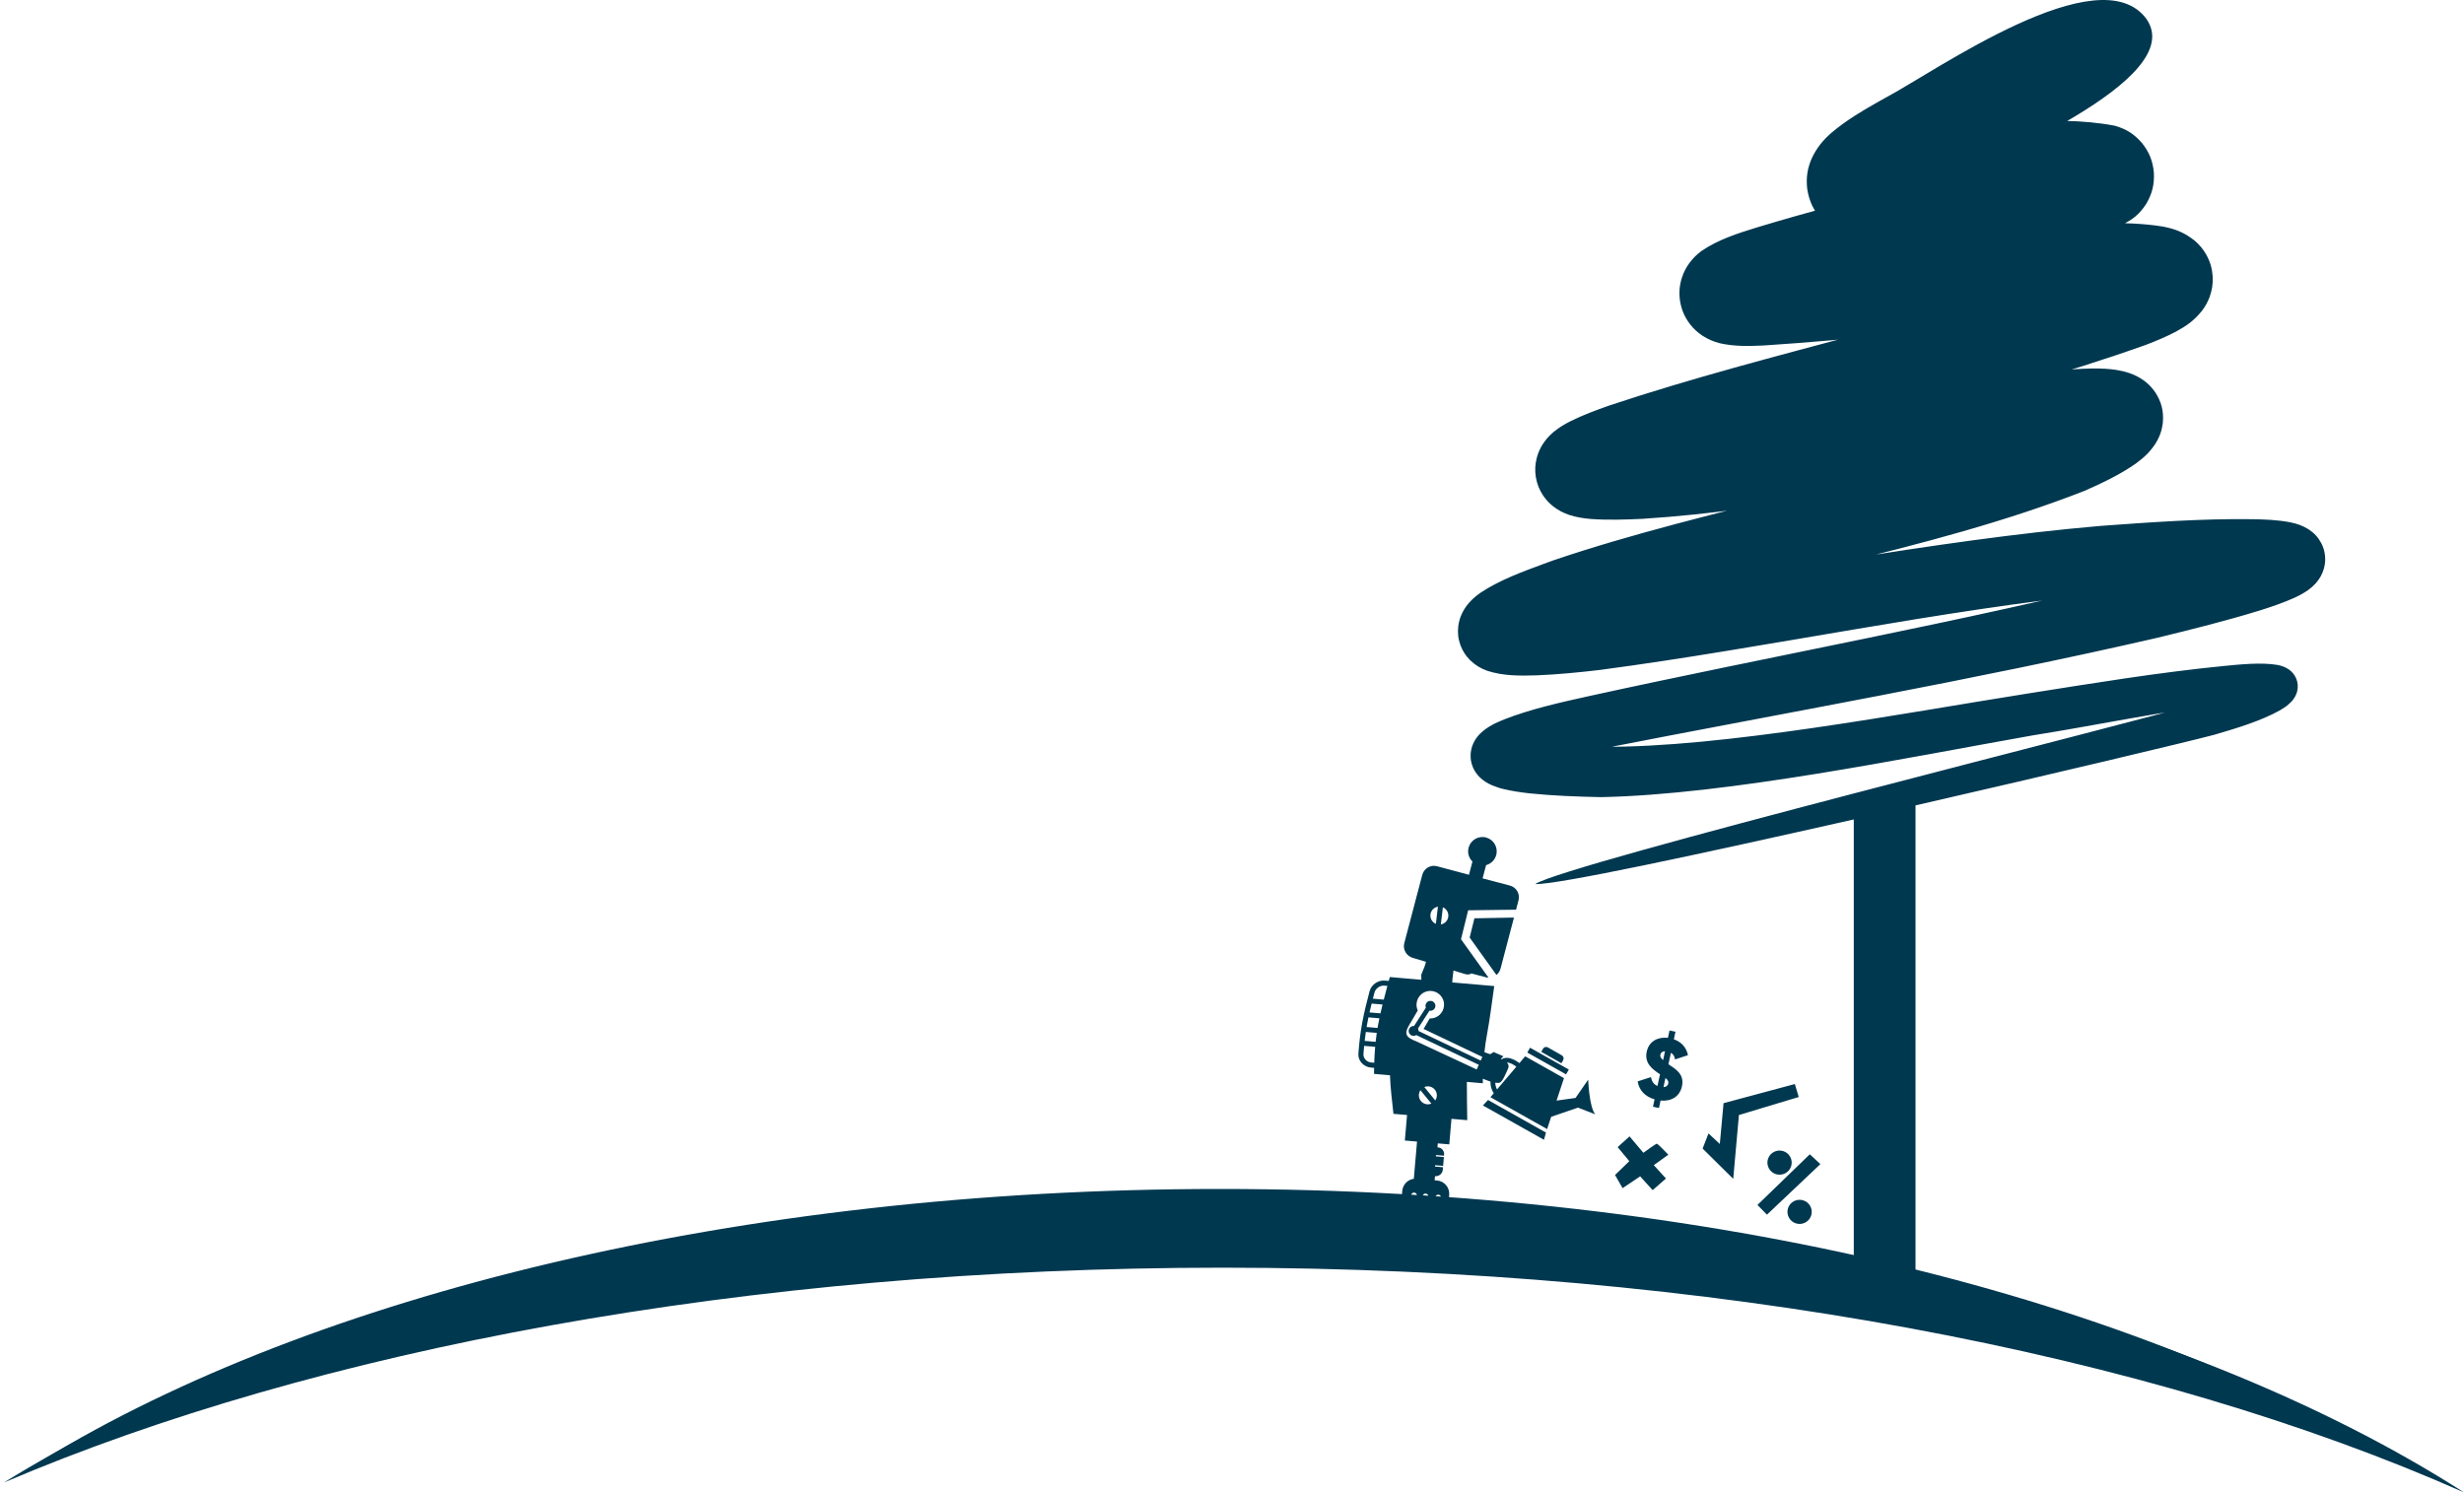 <?xml version="1.0" encoding="UTF-8"?>
<svg width="624px" height="378px" viewBox="0 0 624 378" version="1.1" xmlns="http://www.w3.org/2000/svg" xmlns:xlink="http://www.w3.org/1999/xlink">
    <title>Group 4</title>
    <g id="Page-1" stroke="none" stroke-width="1" fill="none" fill-rule="evenodd">
        <g id="Homepage-Final" transform="translate(-35, -5389)" fill="#003850">
            <g id="TEAM" transform="translate(-69, 5194)">
                <g id="Group-2" transform="translate(0, 38)">
                    <g id="Group-4" transform="translate(104.401, 157)">
                        <g id="lonelytreerobot">
                            <path d="M276.702,303.76 L289.117,303.356 C296.069,303.181 303.067,303.088 310.113,303.088 C366.746,303.088 420.542,308.802 469.062,319.069 L469.062,207.548 C430.623,216.244 393.644,224.174 388.398,223.907 C396.246,218.783 538.773,183.363 557.821,177.743 C562.156,176.395 568.358,174.472 572.24,172.096 C572.478,171.985 572.944,171.629 573.161,171.438 C573.161,171.438 572.957,171.643 572.969,171.654 C572.684,172.042 572.527,172.423 572.401,172.888 C572.192,173.815 572.265,174.575 572.614,175.458 C572.935,176.16 573.298,176.646 573.916,177.109 C574.148,177.268 574.821,177.55 574.646,177.519 C571.719,177.229 566.775,177.844 563.829,178.18 C547.19,180.132 530.769,183.655 514.234,186.283 C481.868,192.01 437.226,201.252 405.081,201.899 C398.964,201.771 392.922,201.56 386.833,200.928 C384.597,200.667 382.473,200.362 380.283,199.83 C379.311,199.652 378.359,199.204 377.439,198.89 C376.161,198.325 375.281,197.773 374.266,196.793 C373.513,196.016 373.046,195.328 372.606,194.333 C372.1,193.081 371.942,192.038 372.053,190.692 C372.193,189.501 372.48,188.624 373.069,187.586 C373.512,186.845 373.936,186.315 374.545,185.711 C376.397,184.003 378.222,183.145 380.526,182.212 C387.21,179.597 394.802,177.9 401.801,176.355 C448.521,166.097 495.643,157.652 542.08,146.121 C550.495,143.972 558.906,141.77 567.16,139.057 C569.352,138.329 571.649,137.548 573.741,136.561 C574.056,136.409 574.663,136.057 574.533,136.14 C574.264,136.328 574.028,136.564 573.808,136.806 C573.047,137.675 572.638,138.494 572.302,139.603 C572.051,140.558 571.982,141.326 572.057,142.312 C572.167,143.356 572.388,144.141 572.85,145.082 C573.496,146.281 574.186,147.115 575.316,147.872 C575.734,148.132 576.835,148.529 576.354,148.437 C574.282,148.104 571.735,148.096 569.637,148.082 C557.479,148.193 544.993,149.238 532.877,150.241 C490.088,154.628 447.582,164.006 404.832,169.674 C399.473,170.307 394.214,170.825 388.82,171.049 C384.479,171.177 380.452,171.235 376.263,169.91 C374.449,169.239 373.229,168.493 371.822,167.137 C370.714,165.987 370.053,164.948 369.466,163.458 C368.865,161.754 368.705,160.36 368.905,158.564 C369.108,157.144 369.455,156.086 370.125,154.821 C370.602,153.967 371.071,153.307 371.718,152.576 C372.653,151.555 373.512,150.842 374.641,150.057 C379.319,146.964 385.001,144.857 390.242,142.927 C391.119,142.607 391.996,142.284 392.874,141.963 C433.299,128.212 480.826,120.998 519.186,105.289 C522.003,104.009 525.676,102.327 528.186,100.506 C529.04,99.863 528.199,100.548 527.783,101.155 C527.014,102.374 526.679,103.49 526.503,104.923 C526.322,107.282 526.793,109.128 528.07,111.119 C528.96,112.368 529.829,113.216 531.173,113.946 C531.376,114.13 532.102,114.326 532.396,114.44 C532.57,114.488 531.505,114.369 530.716,114.359 C526.643,114.383 522.422,114.948 518.396,115.533 C483.363,121.075 451.201,129.126 415.49,131.414 C411.139,131.612 406.769,131.764 402.42,131.443 C400.461,131.267 398.888,131.024 397,130.421 C395.423,129.873 394.31,129.289 392.966,128.273 C391.888,127.409 391.155,126.62 390.37,125.477 C389.38,123.947 388.866,122.637 388.543,120.841 C388.284,119.072 388.348,117.695 388.777,115.962 C389.126,114.695 389.542,113.728 390.227,112.609 C391.094,111.272 391.902,110.365 393.113,109.347 C394.538,108.2 395.816,107.445 397.438,106.624 C400.583,105.08 403.773,103.898 407.07,102.732 C448.874,88.81 493.52,80.348 534.573,65.146 C536.257,64.522 537.709,63.793 539.313,63.044 C540.527,62.37 539.151,63.194 538.248,64.307 C537.622,65.145 537.223,65.896 536.838,66.872 C536.265,68.451 536.08,69.745 536.15,71.425 C536.294,73.28 536.702,74.668 537.597,76.293 C538.282,77.451 538.95,78.275 539.963,79.154 C541.604,80.443 543.23,80.921 542.876,80.855 C536.161,79.932 524.053,80.864 517.152,81.305 C493.489,82.999 469.737,86.011 446.244,87.505 C442.4,87.669 438.922,87.787 435.139,86.936 C433.459,86.493 432.243,85.969 430.76,85.036 C429.432,84.149 428.515,83.286 427.524,82.027 C426.174,80.191 425.481,78.569 425.073,76.322 C424.762,74.142 424.885,72.449 425.527,70.349 C426,68.95 426.523,67.9 427.375,66.7 C428.338,65.409 429.193,64.553 430.464,63.585 C434.868,60.599 439.659,59.118 444.697,57.554 C470.292,49.81 503.135,42.339 527.231,33.221 C524.613,34.352 522.934,35.76 521.369,38.149 C519.931,40.587 519.395,42.723 519.532,45.551 C519.791,48.336 520.598,50.346 522.326,52.543 C524.175,54.683 526.03,55.868 528.749,56.641 C519.357,55.136 496.854,58.732 486.315,59.906 C482.651,60.286 479.058,60.615 475.371,60.637 C473.472,60.629 471.811,60.533 469.933,60.218 C468.649,59.979 467.587,59.688 466.363,59.219 C464.335,58.39 462.929,57.484 461.329,55.966 C458.959,53.532 457.772,51.125 457.259,47.758 C456.968,44.868 457.302,42.677 458.454,40.026 C459.811,37.244 461.192,35.598 463.472,33.579 C467.265,30.393 471.292,28.013 475.589,25.598 C476.11,25.308 476.629,25.017 477.151,24.729 C489.662,18.106 531.308,-11.443 543.194,4.823 C553.882,20.231 502.341,40.714 489.767,47.577 C489.303,47.836 488.738,48.113 488.299,48.393 C485.923,49.725 482.642,51.542 480.553,53.24 C480.444,53.333 481.433,52.255 482.158,50.766 C483.085,48.638 483.304,46.81 483.071,44.496 C482.633,41.618 481.622,39.517 479.592,37.43 C478.444,36.342 477.418,35.627 475.96,35.031 C475.688,34.852 474.902,34.71 474.547,34.612 C474.055,34.53 475.374,34.637 475.45,34.638 C478.148,34.644 480.97,34.367 483.654,34.102 C500.479,32.339 518.378,28.691 535.14,31.838 C538.073,32.668 540.07,33.929 542.064,36.24 C543.918,38.598 544.783,40.758 545.061,43.744 C545.204,46.775 544.636,49.068 543.093,51.682 C541.433,54.217 539.63,55.74 536.851,56.947 C511.139,66.268 478.833,73.558 451.947,81.399 C450.48,81.846 443.226,84.917 445.3,83.492 C446.198,82.81 446.819,82.133 447.5,81.224 C448.259,80.145 448.718,79.218 449.141,77.962 C449.742,75.991 449.855,74.398 449.561,72.354 C449.18,70.243 448.528,68.708 447.258,66.984 C446.374,65.856 445.553,65.077 444.365,64.281 C443.349,63.642 442.451,63.198 441.291,62.895 C439.148,62.42 444.191,62.811 445.14,62.777 C468.309,61.657 492.22,58.697 515.636,57.205 C525.35,56.647 537.697,55.822 547.262,57.366 C550.556,58.017 552.693,58.83 555.394,60.949 C556.638,62.03 557.456,63.014 558.297,64.436 C559.323,66.297 559.791,67.877 559.955,69.996 C560.038,71.967 559.813,73.466 559.14,75.314 C558.626,76.616 558.085,77.592 557.251,78.71 C555.2,81.243 553.356,82.526 550.545,84.05 C548.114,85.317 545.694,86.324 543.14,87.31 C501.299,102.25 456.792,110.545 414.429,124.008 C412.11,124.806 409.611,125.667 407.392,126.716 C406.775,127.02 406.821,127.06 407.368,126.619 C408.132,125.97 408.652,125.327 409.2,124.482 C409.779,123.532 410.124,122.72 410.419,121.643 C410.805,120.08 410.857,118.837 410.624,117.243 C410.332,115.62 409.871,114.436 408.978,113.053 C408.312,112.085 407.688,111.395 406.774,110.665 C405.93,110.03 405.173,109.575 404.178,109.23 C403.331,108.962 403.648,109.108 404.378,109.183 C407.608,109.474 411.276,109.326 414.517,109.203 C449.012,107.345 481.338,99.589 515.373,94.574 C520.615,93.855 525.704,93.281 531.002,93.334 C533.213,93.381 535.086,93.533 537.25,94.025 C538.601,94.361 539.661,94.738 540.906,95.374 C542.853,96.431 544.116,97.54 545.407,99.357 C546.994,101.824 547.563,104.072 547.338,106.999 C547.074,109.145 546.521,110.682 545.374,112.498 C543.923,114.639 542.515,115.924 540.454,117.434 C536.41,120.248 532.094,122.285 527.608,124.278 C487.483,140.014 440.909,146.777 399.386,160.116 C398.554,160.445 397.603,160.757 396.75,161.045 C393.493,162.217 388.348,164.02 385.391,165.815 C385.244,165.914 385.844,165.362 385.888,165.313 C386.277,164.871 386.556,164.461 386.842,163.945 C387.369,162.954 387.625,162.108 387.788,160.993 C387.958,159.464 387.816,158.263 387.302,156.812 C386.82,155.582 386.277,154.709 385.362,153.76 C384.55,152.979 383.773,152.399 382.715,152.01 C381.557,151.656 386.687,152.168 388.246,152.138 C393.096,152.006 397.869,151.579 402.692,151.059 C445.755,145.996 488.296,136.925 531.523,133.204 C544.133,132.278 557.131,131.341 569.779,131.499 C573.076,131.552 576.331,131.659 579.576,132.285 C581.397,132.669 582.669,133.095 584.273,134.086 C585.747,135.076 586.649,136.071 587.499,137.646 C588.03,138.731 588.291,139.636 588.414,140.839 C588.502,141.985 588.42,142.885 588.124,143.995 C587.665,145.518 587.08,146.566 586.041,147.755 C585.417,148.434 584.845,148.932 584.101,149.471 C582.964,150.262 581.906,150.823 580.655,151.406 C577.869,152.654 575.061,153.607 572.157,154.537 C563.497,157.209 554.699,159.409 545.896,161.546 C499.171,172.311 451.698,180.522 404.632,189.747 C398.431,191.038 391.347,192.489 385.382,194.629 C384.628,194.924 383.04,195.917 383.76,195.24 C384.064,194.939 384.282,194.636 384.501,194.269 C384.925,193.519 385.118,192.874 385.22,192.02 C385.304,190.974 385.185,190.161 384.792,189.19 C384.494,188.516 384.179,188.021 383.667,187.495 C383.441,187.276 383.036,186.915 382.733,186.795 C382.876,186.882 383.422,187.035 383.591,187.083 C385.164,187.501 386.78,187.737 388.39,187.949 C394.047,188.661 399.722,188.935 405.414,189.139 C435.645,189.415 481.69,180.625 512.478,175.759 C529.08,173.14 546.08,170.322 562.8,168.678 C566.929,168.279 572.209,167.727 576.303,168.402 C577.476,168.634 578.299,168.918 579.302,169.602 C580.144,170.228 580.659,170.868 581.094,171.826 C581.543,172.951 581.619,173.904 581.353,175.082 C581.137,175.888 580.858,176.466 580.367,177.135 C580.217,177.45 579.541,178.019 579.284,178.295 C578.737,178.885 577.63,179.472 576.955,179.931 C571.994,182.68 565.734,184.532 560.303,186.117 C553.688,187.871 520.338,195.826 484.699,203.989 L484.699,322.578 C539.789,335.663 587.375,354.741 623.599,378 C544.539,342.939 432.936,321.08 309.22,321.08 C188.477,321.08 79.277,341.9 0.599,375.492 C32.393,355.79 72.457,339.218 118.345,326.921 C188.385,312.906 241.171,305.186 276.702,303.76 Z" id="Shape" fill-rule="nonzero"></path>
                            <path d="M425.553,275.127 C426.233,271.991 423.837,270.739 422.127,269.544 L422.758,266.645 C423.338,266.991 423.676,267.516 423.794,268.329 L427.075,267.254 C426.643,265.187 425.303,263.867 423.495,263.232 L423.909,261.32 L422.401,261 L421.993,262.864 C419.658,262.59 417.229,263.575 416.624,266.366 C416.002,269.241 418.02,270.773 419.735,271.927 C419.815,271.986 419.916,272.034 419.992,272.093 L419.35,275.055 C418.419,274.677 417.924,273.943 417.69,272.813 L414.337,273.895 C414.669,276.122 416.212,277.754 418.617,278.447 L418.211,280.313 L419.727,280.638 L420.134,278.749 C422.768,279.001 424.972,277.807 425.553,275.127 L425.553,275.127 Z M451.682,297.185 C450.174,297.961 448.317,297.377 447.534,295.877 C446.752,294.378 447.341,292.532 448.85,291.754 C450.359,290.978 452.215,291.563 452.998,293.062 C453.781,294.561 453.191,296.407 451.682,297.185 L451.682,297.185 Z M460.599,294.85 L447.073,307.654 L444.67,305.19 L457.926,292.355 L460.599,294.85 L460.599,294.85 Z M456.757,309.657 C455.248,310.433 453.393,309.849 452.61,308.349 C451.827,306.85 452.417,305.004 453.926,304.226 C455.435,303.449 457.29,304.035 458.073,305.534 C458.856,307.033 458.267,308.879 456.757,309.657 L456.757,309.657 Z M432.271,287.079 L435.137,289.746 L436.081,279.415 L454.136,274.567 L455.128,277.85 L439.975,282.411 L438.534,298.577 L430.781,290.909 L432.271,287.079 L432.271,287.079 Z M418.129,301.441 L414.966,297.946 L410.511,300.934 L408.599,297.602 L412.218,294.1 L409.265,290.546 L412.271,287.824 L415.78,291.978 C418.928,289.703 419.093,289.694 419.158,289.69 C419.253,289.687 419.419,289.677 421.951,292.31 L422.098,292.462 L418.419,295.112 L421.501,298.491 L418.129,301.441 L418.129,301.441 Z M420.075,267.128 C420.186,266.612 420.599,266.271 421.257,266.256 L420.772,268.508 C420.108,267.919 419.989,267.535 420.075,267.128 L420.075,267.128 Z M420.874,275.336 L421.372,273.038 C421.948,273.5 422.203,273.895 422.087,274.428 C421.989,274.881 421.649,275.301 420.874,275.336 L420.874,275.336 Z" id="Shape" fill-rule="nonzero"></path>
                            <path d="M351.607,272.341 L351.607,272.344 C351.712,275.593 352.137,278.85 352.486,282.109 L355.93,282.406 L355.372,288.875 L358.458,289.141 L357.645,298.564 C356.11,298.762 354.858,300.013 354.719,301.616 L354.43,304.974 L366.314,306 L366.603,302.641 C366.762,300.794 365.384,299.155 363.537,298.995 L362.914,298.942 L363.004,297.899 L363.038,297.902 C364.024,297.987 364.899,297.25 364.985,296.264 L365.038,295.636 L363.213,295.479 L363.005,295.461 L363.034,295.124 L363.241,295.142 L365.067,295.299 L365.261,293.059 L363.434,292.901 L363.228,292.884 L363.257,292.547 L363.464,292.565 L365.29,292.722 L365.315,292.437 C365.394,291.512 364.706,290.693 363.782,290.613 L363.633,290.601 L363.72,289.596 L366.622,289.846 L367.18,283.377 L371.174,283.722 C371.128,280.489 371.075,277.255 371.074,274.024 L371.075,274.021 L375.115,274.369 L375.129,273.212 C375.875,273.534 376.511,273.768 377.051,273.936 C377.033,274.995 377.283,276.03 377.893,276.903 L377.048,277.897 L391.402,285.97 L392.429,282.866 L399.219,280.539 L403.599,282.24 C402.055,280.464 401.8,273.461 401.8,273.461 L398.596,278.088 L393.79,278.759 L395.672,273.071 L385.846,267.545 L384.386,269.262 C383.089,268.299 381.317,267.418 379.88,268.291 L379.677,268.185 L380.336,267.535 L377.853,266.464 L376.988,267.017 C376.147,266.703 375.536,266.509 375.536,266.509 L375.521,266.542 C375.68,265.034 375.893,263.53 376.172,262.028 C376.931,257.958 377.427,253.846 378.009,249.75 L367.379,248.832 L367.442,247.877 L367.689,245.82 C368.647,246.12 369.608,246.415 370.578,246.698 C370.673,246.703 370.754,246.742 370.873,246.77 C371.197,246.85 371.674,246.818 371.958,246.698 C372.048,246.659 372.123,246.608 372.185,246.546 L375.878,247.517 C376.105,247.576 376.334,247.61 376.56,247.615 L369.593,237.892 L371.404,230.558 L383.534,230.406 L384.161,228.024 C384.586,226.402 383.612,224.727 381.988,224.3 L375.061,222.474 L375.944,219.122 C377.16,218.796 378.171,217.847 378.516,216.543 C379.025,214.608 377.871,212.63 375.939,212.12 C374.005,211.611 372.024,212.766 371.517,214.699 C371.173,216.003 371.588,217.331 372.488,218.211 L371.606,221.564 L363.508,219.399 C361.889,218.964 360.214,219.949 359.787,221.571 L355.228,238.89 C354.799,240.512 355.786,242.159 357.397,242.616 C358.521,242.934 359.633,243.271 360.739,243.612 L360.357,244.843 L359.537,246.839 L359.553,248.157 L351.565,247.468 L351.295,248.449 L350.291,248.362 C348.587,248.215 346.883,249.397 346.442,251.051 C345.752,253.652 345.095,256.265 344.601,258.911 C344.109,261.548 343.793,264.216 343.607,266.893 C343.482,268.702 344.969,270.233 346.737,270.386 L347.585,270.459 L347.567,271.992 L351.607,272.341 L351.607,272.341 Z M378.267,274.225 C378.72,274.295 379.063,274.288 379.322,274.24 C380.088,274.098 381.035,271.719 381.527,270.611 C381.805,269.982 381.601,269.512 381.201,269.131 C381.973,269.105 382.863,269.605 383.614,270.172 L378.718,275.932 C378.431,275.415 378.29,274.831 378.267,274.225 L378.267,274.225 Z M373.564,270.875 L358.282,263.751 C355.851,262.87 355.126,261.95 356.305,259.93 L356.788,259.056 L356.81,259.065 L358.642,255.927 C358.398,255.396 358.285,254.798 358.338,254.175 C358.421,253.21 358.894,252.362 359.594,251.782 L359.626,251.756 L359.632,251.752 L359.659,251.731 L359.764,251.652 L359.792,251.632 L359.825,251.607 L359.834,251.603 L359.859,251.585 L359.894,251.562 L359.903,251.557 L359.929,251.539 L360.034,251.474 L360.045,251.468 L360.069,251.453 L360.105,251.432 L360.118,251.426 L360.192,251.386 L360.215,251.372 L360.267,251.348 L360.289,251.336 L360.326,251.318 L360.343,251.311 L360.364,251.301 L360.402,251.283 L360.42,251.276 L360.44,251.266 L360.479,251.25 L360.497,251.243 L360.518,251.235 L360.555,251.219 L360.577,251.213 L360.595,251.205 L360.713,251.164 L360.736,251.158 L360.793,251.138 L360.816,251.132 L360.833,251.126 L360.874,251.114 L360.899,251.108 L360.915,251.104 L360.916,251.104 L360.982,251.087 L360.996,251.083 L361.038,251.073 L361.064,251.067 L361.078,251.065 L361.12,251.056 L361.148,251.05 L361.16,251.048 L361.203,251.039 L361.234,251.035 L361.244,251.032 L361.288,251.026 L361.319,251.022 L361.33,251.019 L361.372,251.014 L361.405,251.01 L361.415,251.009 L361.457,251.004 L361.492,251.002 L361.5,251.001 L361.543,250.998 L361.578,250.994 L361.585,250.995 L361.629,250.992 L361.666,250.99 L361.671,250.99 L361.716,250.989 L361.754,250.987 L361.759,250.987 L361.803,250.988 L361.844,250.988 L361.847,250.988 L361.89,250.988 L361.931,250.99 L361.934,250.99 L361.978,250.99 L362.022,250.994 L362.111,251 L362.193,251.009 L362.2,251.01 L362.273,251.018 L362.29,251.021 L362.353,251.03 L362.377,251.034 L362.433,251.044 L362.513,251.059 L362.552,251.066 L362.59,251.075 L362.636,251.086 L362.668,251.093 L362.721,251.108 L362.743,251.114 L362.804,251.131 L362.819,251.136 L362.888,251.157 L362.894,251.159 L362.97,251.185 L363.043,251.212 L363.05,251.214 L363.115,251.241 L363.13,251.245 L363.188,251.269 L363.209,251.28 L363.258,251.301 L363.287,251.314 L363.328,251.335 L363.363,251.352 L363.398,251.368 L363.439,251.391 L363.465,251.405 L363.513,251.431 L363.533,251.442 L363.587,251.472 L363.6,251.48 L363.659,251.517 L363.665,251.52 L363.729,251.562 L363.792,251.606 L363.799,251.609 L363.855,251.648 L363.869,251.658 L363.917,251.695 L363.934,251.709 L363.977,251.742 L364.001,251.761 L364.036,251.79 L364.065,251.815 L364.094,251.84 L364.129,251.871 L364.152,251.889 L364.25,251.984 L364.261,251.994 L364.31,252.044 L364.315,252.048 L364.367,252.102 L364.367,252.104 L364.417,252.16 L364.424,252.166 L364.467,252.216 L364.478,252.229 L364.516,252.276 L364.531,252.294 L364.564,252.335 L364.582,252.361 L364.609,252.396 L364.632,252.427 L364.655,252.458 L364.681,252.497 L364.698,252.52 L364.728,252.566 L364.739,252.582 L364.772,252.637 L364.78,252.648 L364.816,252.708 L364.819,252.713 L364.858,252.779 L364.858,252.78 L364.893,252.846 L364.898,252.854 L364.929,252.914 L364.936,252.93 L364.962,252.983 L364.973,253.006 L364.994,253.052 L365.008,253.083 L365.025,253.122 L365.04,253.16 L365.053,253.193 L365.071,253.24 L365.081,253.266 L365.099,253.318 L365.126,253.399 L365.132,253.412 L365.152,253.479 L365.153,253.484 L365.175,253.56 L365.176,253.562 L365.195,253.634 L365.197,253.645 L365.213,253.71 L365.217,253.727 L365.229,253.787 L365.233,253.811 L365.243,253.864 L365.249,253.897 L365.257,253.941 L365.262,253.983 L365.267,254.019 L365.273,254.068 L365.276,254.098 L365.282,254.155 L365.285,254.176 L365.289,254.242 L365.29,254.255 C365.299,254.427 365.298,254.599 365.283,254.775 C365.122,256.641 363.518,258.038 361.663,257.958 L360.117,260.607 L375,267.694 L374.583,268.619 L358.849,261.141 C358.854,260.913 358.797,260.696 358.691,260.508 L361.606,255.981 C361.653,255.99 361.701,255.998 361.749,256.002 C362.437,256.062 363.044,255.551 363.104,254.862 C363.163,254.174 362.653,253.566 361.964,253.507 C361.275,253.447 360.669,253.958 360.609,254.647 C360.592,254.849 360.623,255.044 360.694,255.221 L357.699,259.87 C357.012,259.814 356.409,260.323 356.35,261.01 C356.29,261.699 356.8,262.306 357.489,262.365 C357.776,262.39 358.049,262.318 358.274,262.171 L374.098,269.693 L373.564,270.875 L373.564,270.875 Z M363.748,229.648 L363.226,233.993 C362.343,233.619 361.761,232.708 361.848,231.7 C361.939,230.638 362.742,229.81 363.748,229.648 L363.748,229.648 Z M364.484,234.143 L365.005,229.801 C365.886,230.175 366.47,231.084 366.383,232.091 C366.292,233.152 365.489,233.978 364.484,234.143 L364.484,234.143 Z M383.007,232.403 L379.602,245.345 C379.43,245.995 379.058,246.543 378.568,246.937 L371.786,237.463 L372.99,232.587 L383.007,232.403 L383.007,232.403 Z M363.885,302.589 C363.483,302.555 363.131,302.853 363.096,303.253 C363.061,303.655 363.358,304.007 363.76,304.042 C364.161,304.077 364.514,303.78 364.548,303.379 C364.583,302.979 364.286,302.624 363.885,302.589 L363.885,302.589 Z M357.762,302.061 C357.36,302.026 357.008,302.325 356.973,302.725 C356.938,303.126 357.235,303.479 357.637,303.514 C358.036,303.549 358.391,303.252 358.425,302.85 C358.46,302.45 358.161,302.096 357.762,302.061 L357.762,302.061 Z M360.664,302.312 C360.263,302.277 359.91,302.576 359.876,302.975 C359.841,303.377 360.138,303.73 360.539,303.764 C360.941,303.799 361.293,303.502 361.328,303.101 C361.363,302.701 361.066,302.346 360.664,302.312 L360.664,302.312 Z M359.323,276.132 L362.094,279.519 C361.213,279.897 360.153,279.685 359.487,278.925 C358.786,278.126 358.746,276.97 359.323,276.132 L359.323,276.132 Z M363.074,278.716 L360.303,275.33 C361.183,274.953 362.244,275.163 362.91,275.923 C363.612,276.723 363.653,277.878 363.074,278.716 L363.074,278.716 Z M350.951,249.709 C350.636,250.864 350.328,252.022 350.034,253.181 L347.274,252.943 L347.684,251.382 C347.964,250.331 349.099,249.549 350.18,249.642 L350.951,249.709 L350.951,249.709 Z M349.723,254.424 C349.542,255.171 349.364,255.918 349.196,256.666 L346.426,256.428 C346.596,255.68 346.774,254.932 346.961,254.185 L349.723,254.424 L349.723,254.424 Z M348.926,257.914 C348.806,258.491 348.693,259.068 348.584,259.648 L348.458,260.36 L345.69,260.121 L345.863,259.146 C345.956,258.655 346.053,258.165 346.156,257.675 L348.926,257.914 L348.926,257.914 Z M348.258,261.612 C348.149,262.363 348.055,263.118 347.974,263.876 L345.194,263.636 C345.281,262.88 345.379,262.126 345.491,261.373 L348.258,261.612 L348.258,261.612 Z M347.853,265.136 C347.739,266.478 347.664,267.823 347.62,269.173 L346.848,269.106 C345.737,269.01 344.815,268.051 344.889,266.981 C344.936,266.284 344.995,265.59 345.061,264.895 L347.853,265.136 L347.853,265.136 Z M391.59,265.284 L395.129,267.298 C395.559,267.541 395.709,268.092 395.465,268.522 L395.019,269.305 L389.922,266.402 L390.368,265.62 C390.612,265.191 391.162,265.041 391.59,265.284 L391.59,265.284 Z M376.44,278.607 L391.11,286.859 L390.608,288.686 L375.141,279.986 L376.44,278.607 L376.44,278.607 Z M396.898,270.889 L387.072,265.363 L386.383,266.591 L396.207,272.117 L396.898,270.889 L396.898,270.889 Z" id="Shape"></path>
                        </g>
                        <path d="M308.534,301.142 C432.477,301.142 542.327,329.095 610.462,372.149 C534.316,338.915 426.828,318.197 307.674,318.197 C191.387,318.197 86.211,337.931 10.436,369.772 C78.816,328.071 186.887,301.142 308.534,301.142 L308.534,301.142 Z" id="Path"></path>
                    </g>
                </g>
            </g>
        </g>
    </g>
</svg>